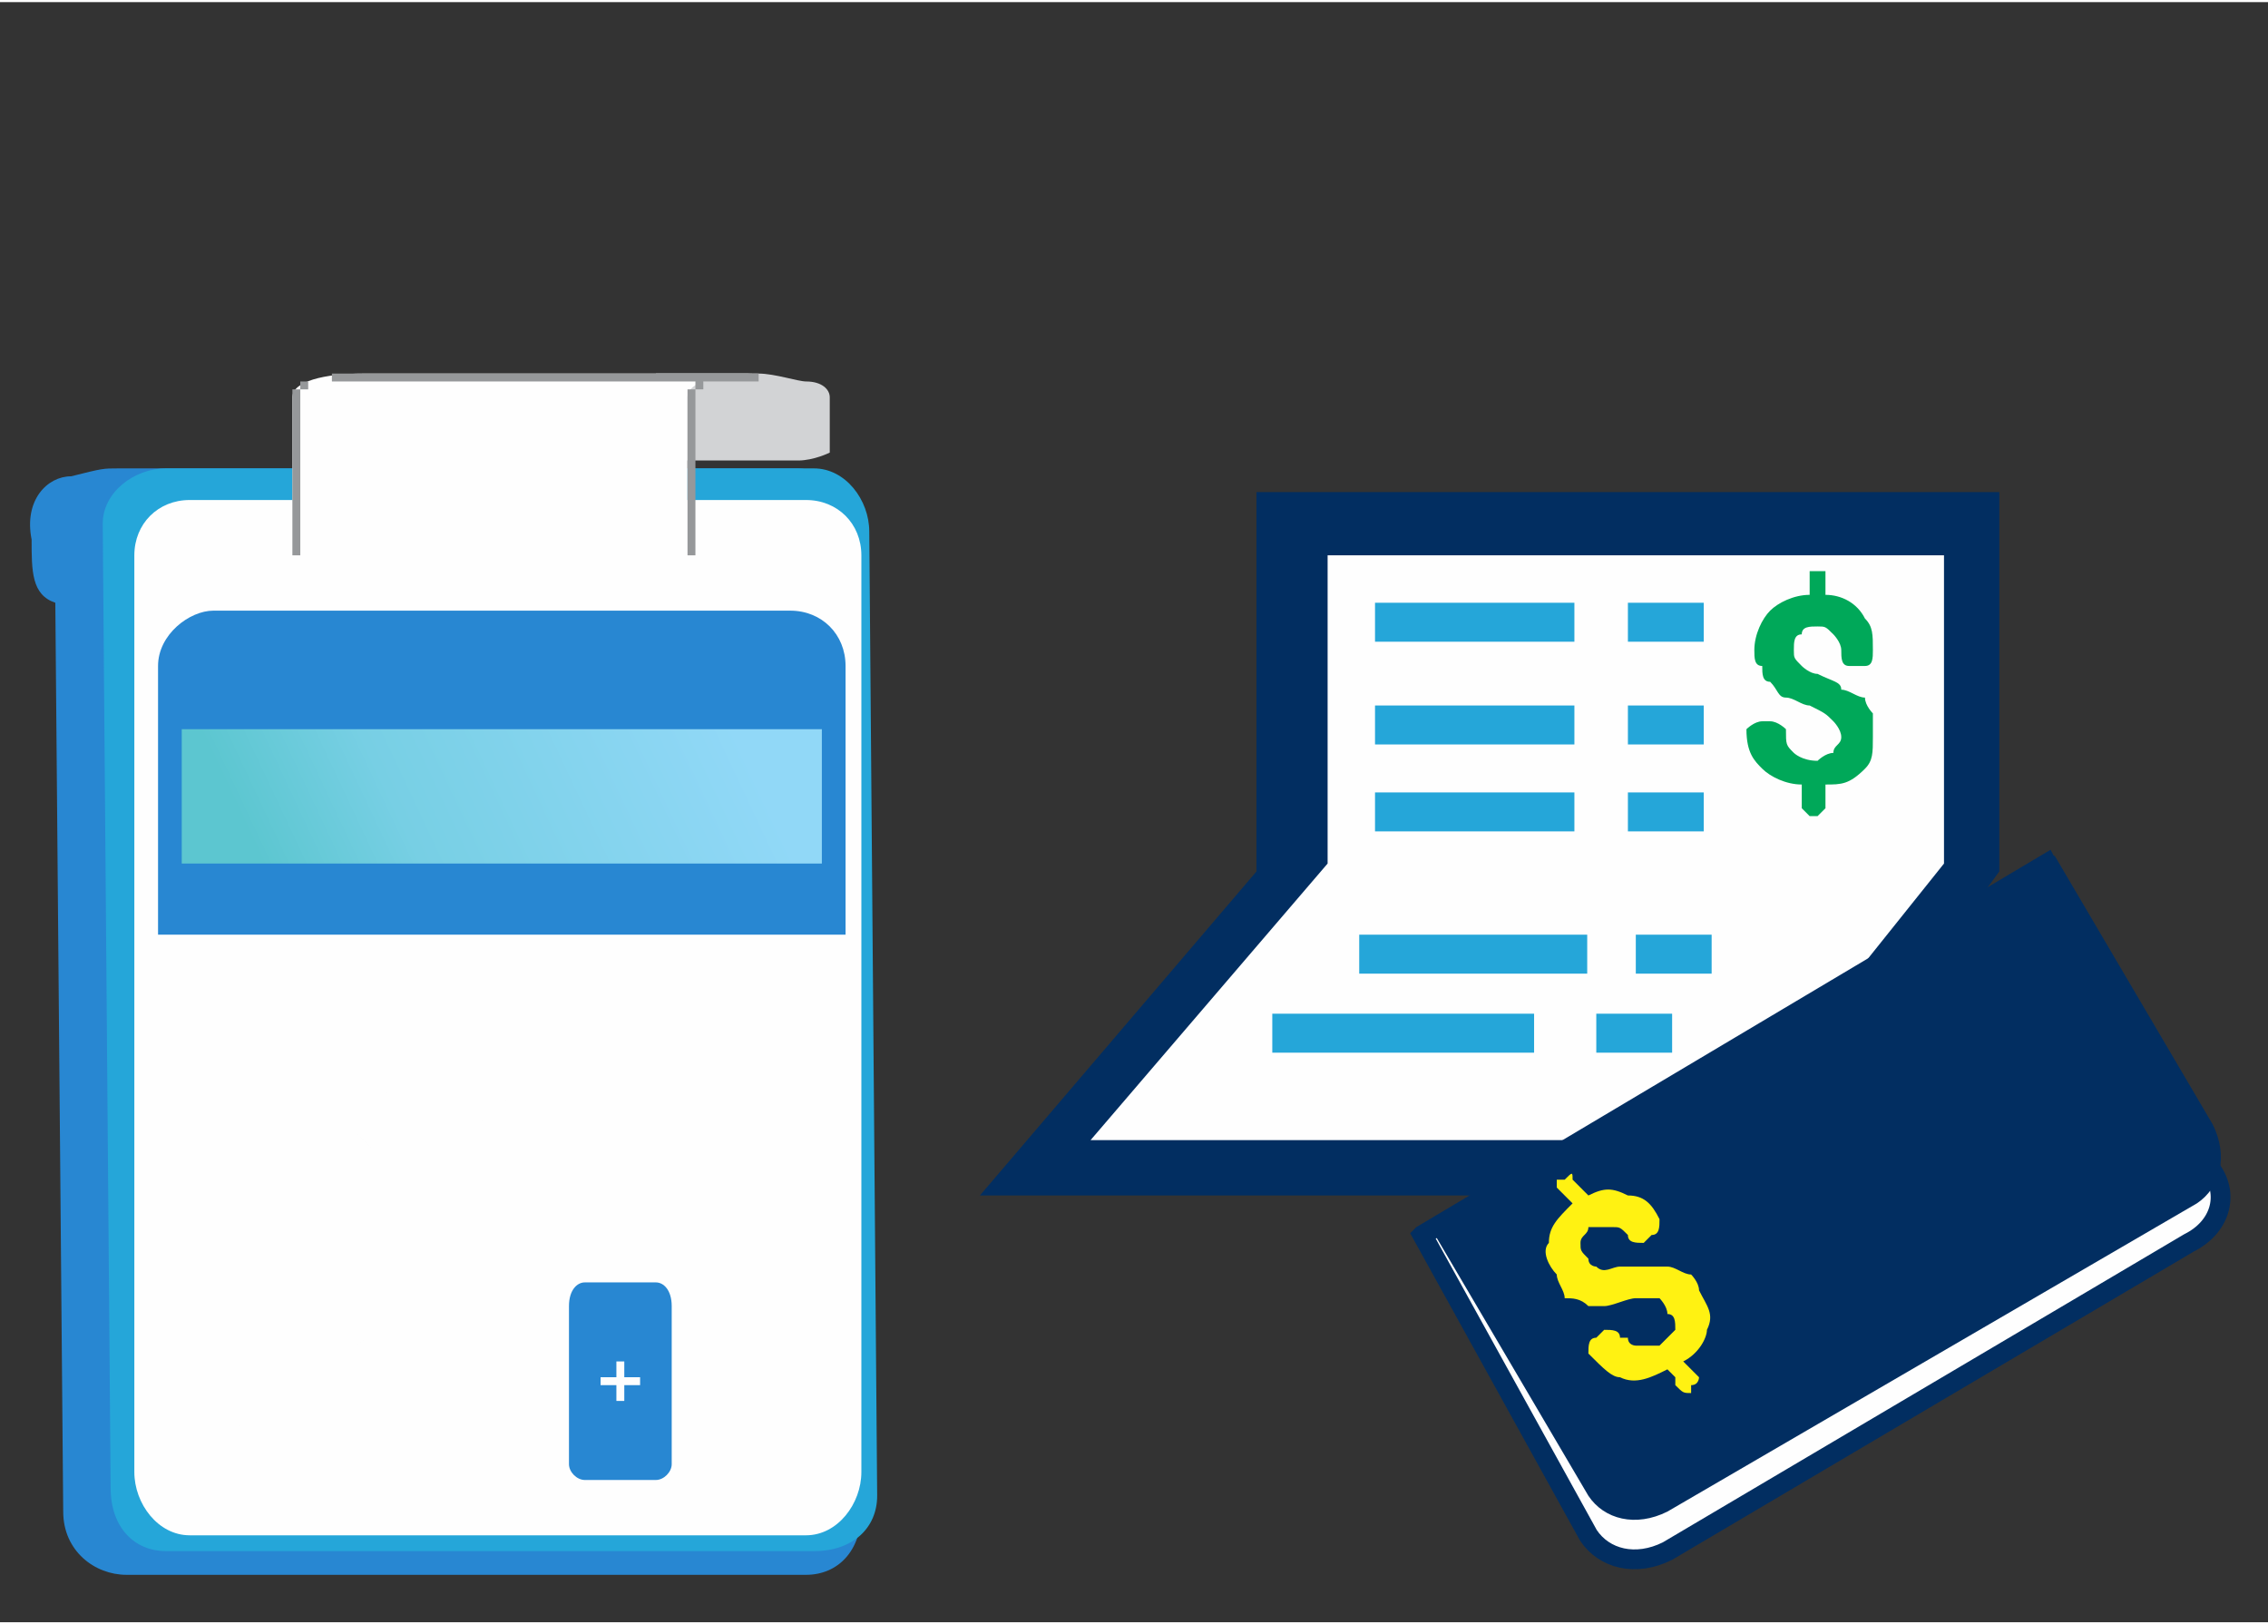 <svg xmlns="http://www.w3.org/2000/svg" width="229" height="164" viewBox="0 0 287 205" shape-rendering="geometricPrecision" text-rendering="geometricPrecision" image-rendering="optimizeQuality" fill-rule="evenodd" clip-rule="evenodd"><rect x="0" y="0" width="287" height="205" fill="#333333" stroke="none"/><defs><linearGradient id="id0" gradientUnits="userSpaceOnUse" x1="91.034" y1="87.614" x2="35.441" y2="113.727"><stop offset="0" stop-color="#91d8f7"/><stop offset=".702" stop-color="#77cfe4"/><stop offset="1" stop-color="#5cc6d0"/></linearGradient><style>.fil2{fill:#fefefe}.fil5{fill:#5cc6d0}.fil1{fill:#25a6d9}.fil0{fill:#2887d2}.fil6{fill:#fefefe;fill-rule:nonzero}</style></defs><g id="Layer_x0020_1"><g id="_667257648"><path class="fil0" d="M15 59h86c4 0 8 6 8 10v122c0 5-3 8-7 8H16c-4 0-8-3-8-8L7 76c-3-1-3-4-3-8-1-5 2-8 5-8 4-1 4-1 6-1z"/><path class="fil1" d="M21 59h82c4 0 7 4 7 8l1 122c0 4-3 7-8 7H21c-4 0-7-3-7-8L13 66c0-4 4-7 8-7z"/><path class="fil2" d="M24 63h78c4 0 7 3 7 7v116c0 4-3 8-7 8H24c-4 0-7-4-7-8V70c0-4 3-7 7-7z"/><path d="M27 77h73c4 0 7 3 7 7v34H20V84c0-4 4-7 7-7z" fill="#2887d2"/><path fill="url(#id0)" d="M23 92h81v17H23z"/><rect class="fil5" transform="rotate(.141 -974634.141 218711.817) scale(.331)" width="40.043" height="18.77" rx="7" ry="7"/><rect class="fil5" transform="rotate(.141 -971771.9 341019.345) scale(.331)" width="40.043" height="18.77" rx="7" ry="7"/><rect class="fil5" transform="rotate(.141 -968909.678 463326.095) scale(.331)" width="40.043" height="18.77" rx="7" ry="7"/><rect class="fil5" transform="rotate(.141 -966047.437 585633.623) scale(.331)" width="40.043" height="18.77" rx="7" ry="7"/><rect class="fil5" transform="rotate(.141 -963005.954 715559.003) scale(.331)" width="40.043" height="18.77" rx="7" ry="7"/><rect class="fil0" transform="rotate(.141 -1051886.165 220519.383) scale(.331)" width="41.295" height="32.535" rx="7" ry="7"/><rect class="fil0" transform="rotate(.141 -1049061.767 341218.568) scale(.331)" width="41.295" height="32.535" rx="7" ry="7"/><rect class="fil0" transform="rotate(.141 -1046237.37 461917.753) scale(.331)" width="41.295" height="32.535" rx="7" ry="7"/><rect class="fil5" transform="rotate(.141 -1043412.972 582616.938) scale(.331)" width="41.295" height="32.535" rx="7" ry="7"/><rect class="fil5" transform="rotate(.141 -1040333.72 714147.55) scale(.331)" width="41.295" height="32.535" rx="7" ry="7"/><rect class="fil0" transform="rotate(.141 -1154881.08 222929.547) scale(.331)" width="41.295" height="32.535" rx="7" ry="7"/><rect class="fil0" transform="rotate(.141 -1152056.683 343628.732) scale(.331)" width="41.295" height="32.535" rx="7" ry="7"/><rect class="fil0" transform="rotate(.141 -1149232.285 464327.917) scale(.331)" width="41.295" height="32.535" rx="7" ry="7"/><rect class="fil5" transform="rotate(.141 -1146407.887 585027.102) scale(.331)" width="41.295" height="32.535" rx="7" ry="7"/><rect class="fil5" transform="rotate(.141 -1143328.653 716556.936) scale(.331)" width="41.295" height="32.535" rx="7" ry="7"/><rect class="fil0" transform="rotate(.141 -1257875.995 225339.71) scale(.331)" width="41.295" height="32.535" rx="7" ry="7"/><rect class="fil0" transform="rotate(.141 -1255051.598 346038.896) scale(.331)" width="41.295" height="32.535" rx="7" ry="7"/><rect class="fil0" transform="rotate(.141 -1252227.2 466738.08) scale(.331)" width="41.295" height="32.535" rx="7" ry="7"/><path class="fil0" d="M74 162h9c1 0 2 1 2 3v20c0 1-1 2-2 2h-9c-1 0-2-1-2-2v-20c0-2 1-3 2-3z"/><rect class="fil5" transform="rotate(.141 -1246323.568 718967.1) scale(.331)" width="41.295" height="32.535" rx="7" ry="7"/><rect class="fil0" transform="rotate(.141 -1368018.255 227917.268) scale(.331)" width="41.295" height="32.535" rx="7" ry="7"/><rect class="fil0" transform="rotate(.141 -1365193.858 348616.453) scale(.331)" width="41.295" height="32.535" rx="7" ry="7"/><rect class="fil0" transform="rotate(.141 -1362369.46 469315.638) scale(.331)" width="41.295" height="32.535" rx="7" ry="7"/><rect class="fil5" transform="rotate(.141 -1356465.828 721544.657) scale(.331)" width="41.295" height="32.535" rx="7" ry="7"/><path class="fil6" d="M33 171h-1v-6l-1 1v-1l2-1zM35 182c0 1-1 2-1 3h-3c0-1-1-2-1-3v-1c0-1 1-1 1-2h3c0 1 1 1 1 2v1zm-1-1s0-1-1-1v-1c-1 0-1 0-1 1-1 0-1 1-1 1v2s0 1 1 1c0 0 0 1 1 1v-1c1 0 1-1 1-1v-2zM50 171h-5v-1l3-2v-1c1 0 1 0 1-1 0 0-1 0-1-1h-1-1v1h-1s0-1 1-1l1-1c1 0 2 1 2 1v1c0 1 0 2-1 2l-2 2h4v1zM62 167h2v-1c0-1 0-1-1-1h-1v1h-1v-1c1 0 1-1 2-1s1 1 1 1c1 0 1 1 1 1v1c-1 0-1 1-1 1h1v1c0 1 0 1-1 2h-3v-2h1v1h2v-1-1h-2v-1zM34 156h1-1v2h-1v-2h-3l3-5h1v5zm-3 0h2v-4 1l-2 3zM46 155v-4h3v1h-2v2h2c1 1 1 1 1 2l-1 1c0 1-1 1-1 1-1 0-1 0-2-1v-1l1 1h2v-1c0-1 0-1-1-1v-1c-1 0-1 0-1 1h-1zM64 151v1c-1 0-1 0-1 1-1 0-1 0-1 1h3v3c-1 1-1 1-2 1s-1 0-1-1c-1 0-1-1-1-2s0-2 1-3c0 0 1-1 2-1zm-1 3h-1v3h2v-1-1c0-1-1-1-1-1zM35 138l-3 7h-1l3-6h-4v-1h5zM49 140v1h-1c1 0 1 1 1 1s1 0 1 1l-1 1s-1 1-2 1l-1-1-1-1c0-1 0-1 1-1v-1-1-2h3v2zm0 3c0-1 0-1-1-1h-1c-1 0-1 0-1 1l1 1h1l1-1zm-2-4c-1 0-1 0-1 1l1 1h1c0-1 1-1 1-1 0-1-1-1-1-1h-1zM64 142h-2c-1 0-1 0-1-1v-1-1l1-1h1c1 0 1 0 1 1 1 0 1 1 1 2s0 2-1 3c0 0-1 1-2 1v-1c1 0 1 0 2-1v-1zm-1 0l1-1v-1-1h-1-1v2c0 1 0 1 1 1zM47 182v-1c1 0 1 0 1 1h-1zM65 181h-4 4zm0 2h-4v-1h4v1zM79 174h2v1h-2v2h-1v-2h-2v-1h2v-2h1z"/><path transform="rotate(.141 -666097.565 192169.399) scale(.331)" d="M0 0h60.066v11.262H0z"/><g><path d="M102 48c-1 0-4-1-6-1H83v11h18c2 0 4-1 4-1v-7c0-1-1-2-3-2z" fill="#d2d3d5" fill-rule="nonzero"/><path class="fil6" d="M46 47h50c-5 0-9 1-9 3v20H37V50c0-2 4-3 9-3z"/><path id="1" d="M96 48H46v-1h50v1zm-8 2h-1v-1h1v-1h4v-1h4v1h-7v1h-1v1zm-1 20V50h1v20h-1zm1 0h-1 1zm-51 0h50-50zm0 0zm1-20v20h-1V50h1zm8-3v1h-7v1h-1v1h-1v-1h1v-1h4v-1h4z" fill="#96989a" fill-rule="nonzero"/></g><path d="M253 110l-30 41h-99l35-41V62h94v48z" fill="#022e61"/><path class="fil2" d="M246 109l-28 35h-80l30-35V70h78z"/><path class="fil1" d="M174 76h25.23v4.931H174zM206 76h9.596v4.931H206zM174 89h25.23v4.931H174zM206 89h9.596v4.931H206zM174 100h25.23v4.931H174zM206 100h9.596v4.931H206z"/><g><path class="fil2" d="M180 156l79-47 21 39c2 3 1 7-3 9l-66 39c-4 2-8 1-10-2l-21-38z" stroke="#022e61" stroke-width="2.502"/><path d="M181 155l79-47 20 34c2 4 1 8-2 10l-67 39c-4 2-8 1-10-2l-20-34z" fill="#022e61"/></g><path d="M233 93c0-1-1-2-1-2-1-1-1-1-3-2-1 0-2-1-3-1s-1-1-2-2c-1 0-1-1-1-2-1 0-1-1-1-2 0-2 1-4 2-5s3-2 5-2v-3h2v3c2 0 4 1 5 3 1 1 1 2 1 4 0 1 0 2-1 2h-2c-1 0-1-1-1-2s-1-2-1-2c-1-1-1-1-2-1s-2 0-2 1c-1 0-1 1-1 2s0 1 1 2c0 0 1 1 2 1 2 1 3 1 3 2 1 0 2 1 3 1 0 1 1 2 1 2v3c0 2 0 3-1 4-2 2-3 2-5 2v3l-1 1h-1l-1-1v-3c-2 0-4-1-5-2s-2-2-2-5c0 0 1-1 2-1h1c1 0 2 1 2 1 0 2 0 2 1 3 0 0 1 1 3 1 0 0 1-1 2-1 0-1 1-1 1-2z" fill="#00a859" fill-rule="nonzero"/><path d="M211 166c0-1-1-2-1-2h-3c-1 0-3 1-4 1h-2c-1-1-2-1-3-1 0-1-1-2-1-3-1-1-2-3-1-4 0-2 1-3 3-5l-1-1-1-1v-1h1c1-1 1-1 1 0l1 1 1 1c2-1 3-1 5 0 2 0 3 1 4 3 0 1 0 2-1 2l-1 1c-1 0-2 0-2-1-1-1-1-1-2-1h-3c0 1-1 1-1 2s0 1 1 2c0 1 1 1 1 1 1 1 2 0 3 0h6c1 0 2 1 3 1 0 0 1 1 1 2 1 2 2 3 1 5 0 1-1 3-3 4l1 1 1 1s0 1-1 1v1c-1 0-1 0-2-1v-1l-1-1c-2 1-4 2-6 1-1 0-2-1-4-3 0-1 0-2 1-2l1-1c1 0 2 0 2 1h1c0 1 1 1 1 1h3l2-2c0-1 0-2-1-2z" fill="#fff212" fill-rule="nonzero"/><path class="fil1" d="M172 118h28.851v4.931H172zM207 118h9.596v4.931H207zM161 128h33.13v4.931H161zM202 128h9.596v4.931H202z"/><path fill="none" d="M0 0h287v205H0z"/></g></g></svg>
